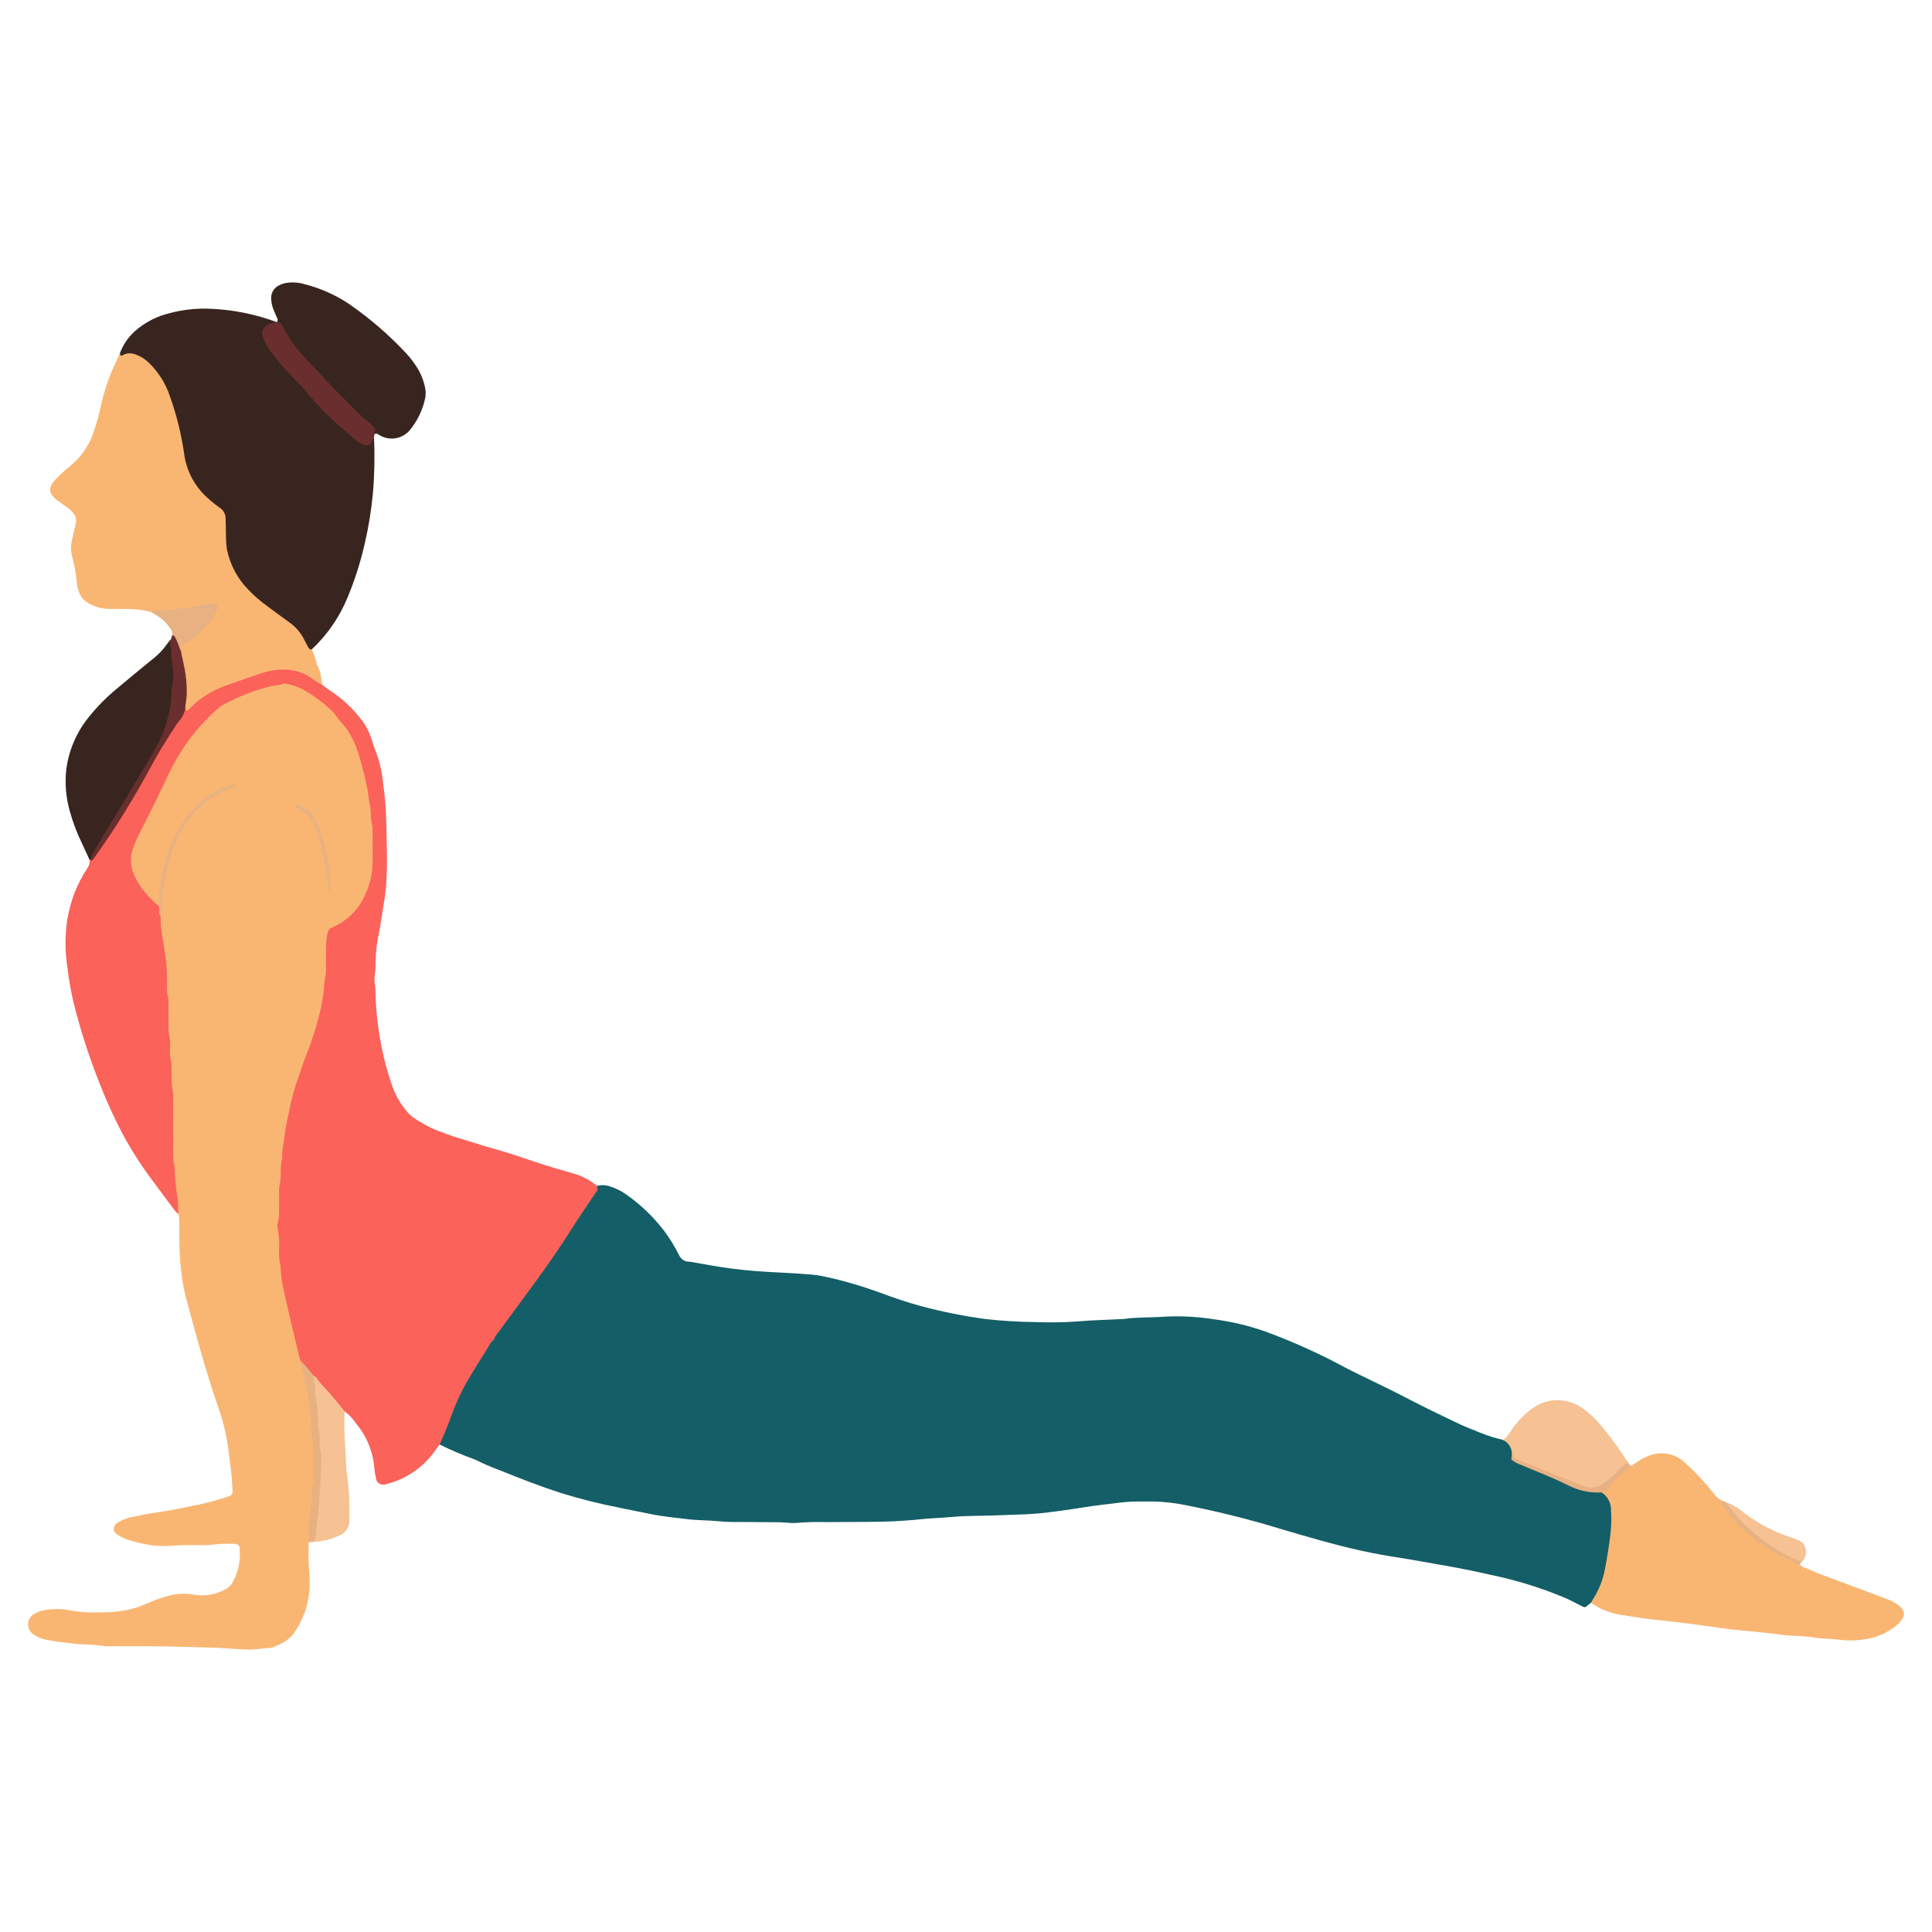 <svg width="80" height="80" viewBox="0 0 80 80" fill="none" xmlns="http://www.w3.org/2000/svg">
<path d="M19.684 60.443C20.018 60.611 20.362 60.76 20.714 60.888C21.54 61.223 22.37 61.546 23.219 61.819C24.028 62.07 24.85 62.276 25.682 62.438C26.155 62.535 26.627 62.632 27.101 62.724C27.533 62.807 27.971 62.841 28.407 62.899C28.877 62.961 29.349 62.947 29.819 62.996C30.224 63.038 30.635 63.019 31.043 63.024C31.462 63.029 31.881 63.029 32.3 63.034C32.407 63.035 32.514 63.05 32.621 63.055C32.739 63.068 32.857 63.07 32.975 63.062C33.381 63.026 33.79 63.014 34.198 63.027C34.971 63.018 35.745 63.026 36.519 63.01C37.076 62.999 37.633 62.961 38.188 62.903C38.572 62.863 38.959 62.856 39.343 62.82C40.083 62.749 40.825 62.775 41.564 62.737C41.982 62.716 42.401 62.716 42.818 62.683C43.224 62.651 43.629 62.599 44.032 62.543C44.594 62.465 45.153 62.362 45.718 62.3C46.134 62.255 46.547 62.184 46.966 62.176C47.224 62.171 47.482 62.175 47.739 62.173C48.222 62.183 48.703 62.24 49.175 62.341C50.501 62.603 51.812 62.934 53.103 63.332C54.163 63.643 55.223 63.957 56.302 64.198C56.867 64.324 57.436 64.425 58.008 64.512C58.559 64.596 59.106 64.704 59.656 64.798C60.353 64.916 61.047 65.055 61.737 65.213C62.788 65.431 63.816 65.749 64.806 66.164C65.031 66.264 65.25 66.381 65.47 66.492C65.63 66.573 65.628 66.575 65.775 66.45C65.808 66.422 65.842 66.397 65.876 66.371C66.148 66.227 66.227 65.948 66.334 65.696C66.582 65.106 66.644 64.472 66.742 63.847C66.808 63.434 66.828 63.014 66.803 62.596C66.782 62.255 66.703 61.935 66.366 61.753C64.975 61.644 63.834 60.853 62.581 60.364C60.835 59.604 59.166 58.694 57.488 57.798C55.399 56.682 53.143 56.066 50.799 55.77C49.616 55.62 48.428 55.541 47.236 55.499C46.7 55.48 46.162 55.401 45.628 55.449C44.704 55.532 43.783 55.452 42.862 55.437C41.406 55.414 39.981 55.145 38.561 54.838C36.902 54.479 35.275 53.972 33.589 53.738C32.205 53.547 30.829 53.305 29.445 53.116C29.231 53.091 29.02 53.046 28.815 52.982C28.382 52.839 28.301 52.689 28.406 52.231C28.287 52.19 28.188 52.105 28.129 51.994C27.95 51.628 27.736 51.28 27.492 50.955C27.04 50.367 26.5 49.854 25.891 49.433C25.695 49.301 25.482 49.198 25.256 49.127C25.084 49.066 24.896 49.058 24.72 49.106C24.129 50.061 23.509 50.998 22.888 51.933C22.152 53.039 21.293 54.057 20.548 55.157C20.46 55.265 20.396 55.391 20.36 55.526C19.869 56.828 19.755 58.196 19.663 59.565C19.644 59.854 19.492 60.156 19.684 60.443Z" fill="#145E67"/>
<path d="M7.361 50.25C7.411 50.346 7.433 50.454 7.424 50.561C7.423 50.819 7.434 51.077 7.425 51.335C7.425 51.786 7.453 52.236 7.509 52.683C7.56 53.141 7.651 53.594 7.781 54.036C8.151 55.425 8.536 56.809 9.002 58.169C9.17 58.634 9.3 59.11 9.392 59.595C9.433 59.837 9.466 60.082 9.495 60.326C9.537 60.677 9.59 61.027 9.608 61.379C9.64 61.978 9.709 61.876 9.176 62.055C8.767 62.182 8.35 62.285 7.928 62.363C7.478 62.455 7.026 62.55 6.571 62.613C6.188 62.666 5.811 62.743 5.435 62.824C5.234 62.866 5.043 62.943 4.869 63.05C4.831 63.07 4.797 63.098 4.771 63.132C4.744 63.166 4.726 63.206 4.718 63.249C4.705 63.296 4.707 63.346 4.724 63.392C4.74 63.438 4.77 63.478 4.809 63.507C4.937 63.604 5.08 63.681 5.232 63.735C5.608 63.862 5.995 63.951 6.388 64.001C6.664 64.026 6.942 64.025 7.218 63.999C7.604 63.971 7.992 63.975 8.379 63.983C8.745 63.99 9.104 63.9 9.47 63.925C9.502 63.927 9.535 63.924 9.567 63.924C9.88 63.923 9.934 63.954 9.931 64.262C9.953 64.704 9.847 65.144 9.627 65.528C9.574 65.622 9.5 65.702 9.411 65.763C9.174 65.913 8.907 66.008 8.629 66.042C8.426 66.069 8.22 66.064 8.019 66.028C7.68 65.969 7.332 65.985 7 66.075C6.709 66.15 6.425 66.248 6.149 66.367C5.906 66.481 5.653 66.571 5.393 66.638C5.09 66.705 4.782 66.746 4.472 66.761C4.203 66.769 3.934 66.761 3.666 66.767C3.366 66.751 3.068 66.715 2.774 66.659C2.434 66.606 2.087 66.617 1.75 66.691C1.615 66.724 1.486 66.781 1.37 66.859C1.307 66.904 1.255 66.964 1.219 67.032C1.182 67.101 1.163 67.178 1.162 67.255C1.16 67.333 1.177 67.41 1.211 67.48C1.245 67.55 1.295 67.611 1.357 67.658C1.542 67.79 1.755 67.876 1.979 67.909C2.346 67.983 2.718 68.024 3.091 68.064C3.497 68.109 3.907 68.082 4.308 68.163C4.405 68.174 4.501 68.176 4.598 68.169C5.619 68.174 6.641 68.155 7.661 68.193C8.239 68.215 8.82 68.214 9.397 68.258C9.697 68.282 9.995 68.295 10.295 68.306C10.598 68.317 10.892 68.237 11.193 68.238C11.225 68.237 11.257 68.23 11.287 68.218C11.648 68.075 11.992 67.915 12.213 67.564C12.479 67.172 12.663 66.73 12.754 66.266C12.824 65.908 12.843 65.543 12.809 65.18C12.775 64.741 12.767 64.301 12.785 63.861C12.973 63.545 12.877 63.188 12.921 62.852C13.038 62.044 13.09 61.228 13.076 60.412C13.065 59.122 12.897 57.839 12.575 56.589C12.561 56.527 12.551 56.463 12.546 56.399C12.262 55.24 11.933 54.091 11.759 52.909C11.566 51.598 11.611 50.279 11.692 48.959C11.758 47.844 11.912 46.735 12.15 45.643C12.318 44.965 12.535 44.3 12.802 43.653C13.342 42.314 13.609 40.88 13.587 39.435C13.583 39.328 13.586 39.22 13.591 39.113C13.587 38.948 13.631 38.786 13.718 38.645C13.804 38.505 13.93 38.393 14.079 38.323C15.018 37.807 15.441 36.923 15.506 35.901C15.618 34.233 15.398 32.559 14.858 30.977C14.727 30.59 14.521 30.231 14.252 29.923C14.229 29.898 14.204 29.876 14.177 29.855C14.165 29.845 14.152 29.835 14.139 29.824C14.037 29.753 13.96 29.651 13.919 29.533C13.474 29.02 12.918 28.616 12.292 28.352C12.001 28.234 11.679 28.213 11.375 28.294C10.594 28.47 9.828 28.708 9.163 29.154C8.506 29.595 8.006 30.209 7.564 30.863C7.245 31.336 6.968 31.836 6.738 32.358C6.424 33.066 6.081 33.761 5.716 34.442C5.123 35.551 5.225 36.241 6.17 37.257C6.286 37.381 6.38 37.568 6.605 37.537C6.683 37.109 6.692 36.672 6.78 36.243C7.041 34.971 7.539 33.84 8.626 33.048C8.848 32.87 9.1 32.732 9.37 32.639C8.061 33.156 7.316 34.27 6.924 35.664C6.742 36.246 6.651 36.853 6.654 37.463C6.634 37.644 6.604 37.824 6.564 38.002C6.537 38.577 6.698 39.13 6.76 39.695C6.834 40.367 6.849 41.044 6.867 41.718C6.899 42.898 6.994 44.073 7.058 45.251C7.093 45.894 7.076 46.539 7.068 47.183C7.056 48.109 7.185 49.023 7.272 49.942C7.289 50.048 7.318 50.152 7.361 50.25Z" fill="#F9B673"/>
<path d="M7.361 50.25C7.367 50.242 7.38 50.233 7.379 50.225C7.382 50.023 7.373 49.821 7.353 49.62C7.284 49.221 7.244 48.817 7.235 48.411C7.238 48.379 7.237 48.347 7.231 48.315C7.132 47.968 7.177 47.612 7.173 47.26C7.165 46.649 7.17 46.037 7.17 45.425C7.175 45.297 7.162 45.168 7.131 45.044C7.111 44.938 7.103 44.831 7.108 44.725C7.093 44.416 7.133 44.105 7.052 43.797C7.032 43.659 7.029 43.519 7.042 43.38C7.055 43.188 7.038 42.994 6.991 42.807C6.976 42.733 6.972 42.658 6.979 42.583C6.978 42.272 6.978 41.961 6.976 41.65C6.989 41.478 6.973 41.306 6.928 41.14C6.912 41.067 6.908 40.992 6.915 40.917C6.914 40.734 6.912 40.552 6.914 40.37C6.903 40.007 6.866 39.646 6.803 39.289C6.743 38.835 6.626 38.387 6.655 37.923C6.572 37.803 6.729 37.644 6.59 37.533C6.368 37.35 6.164 37.145 5.982 36.92C5.811 36.715 5.669 36.487 5.558 36.243C5.401 35.91 5.378 35.53 5.493 35.18C5.55 34.996 5.623 34.817 5.711 34.645C5.972 34.128 6.233 33.611 6.488 33.091C6.676 32.706 6.852 32.315 7.04 31.93C7.223 31.567 7.428 31.215 7.654 30.877C8.039 30.322 8.488 29.814 8.993 29.366C9.106 29.267 9.231 29.184 9.366 29.117C9.945 28.814 10.557 28.579 11.191 28.418C11.368 28.371 11.555 28.393 11.725 28.317C11.766 28.303 11.811 28.303 11.852 28.317C12.084 28.358 12.309 28.431 12.521 28.534C12.998 28.802 13.436 29.131 13.825 29.515C13.846 29.539 13.864 29.566 13.881 29.593C13.936 29.688 14.016 29.765 14.076 29.857L14.075 29.856C14.095 29.879 14.12 29.899 14.14 29.921C14.599 30.418 14.809 31.034 14.977 31.669C15.064 32 15.143 32.332 15.213 32.667C15.254 32.865 15.252 33.074 15.305 33.267C15.389 33.571 15.323 33.888 15.415 34.189C15.431 34.274 15.436 34.36 15.428 34.446C15.429 34.832 15.423 35.219 15.431 35.606C15.439 36.1 15.335 36.589 15.125 37.037C14.886 37.607 14.447 38.069 13.89 38.337C13.841 38.36 13.795 38.389 13.745 38.409C13.608 38.463 13.576 38.564 13.549 38.706C13.464 39.166 13.51 39.626 13.494 40.086C13.506 40.247 13.489 40.408 13.444 40.563C13.431 40.615 13.426 40.669 13.43 40.723C13.408 41.075 13.358 41.424 13.279 41.767C13.128 42.436 12.923 43.091 12.666 43.726C12.522 44.106 12.402 44.496 12.261 44.878C12.132 45.285 12.028 45.701 11.951 46.122C11.868 46.464 11.807 46.811 11.768 47.161C11.741 47.426 11.656 47.686 11.686 47.957C11.575 48.332 11.671 48.727 11.571 49.104C11.554 49.21 11.55 49.318 11.559 49.425C11.557 49.661 11.558 49.897 11.557 50.134C11.562 50.273 11.548 50.412 11.516 50.548C11.482 50.662 11.478 50.782 11.504 50.898C11.555 51.172 11.573 51.452 11.557 51.73C11.541 51.966 11.562 52.202 11.619 52.431C11.625 53.036 11.793 53.613 11.922 54.196C12.075 54.885 12.246 55.569 12.411 56.255C12.424 56.296 12.441 56.335 12.461 56.373C12.582 56.61 12.746 56.822 12.945 56.999C13.306 57.431 13.69 57.842 14.051 58.273C14.112 58.346 14.167 58.427 14.272 58.443C14.452 58.577 14.608 58.742 14.733 58.929C15.18 59.458 15.449 60.113 15.502 60.803C15.514 60.931 15.535 61.058 15.563 61.184C15.564 61.233 15.578 61.281 15.602 61.324C15.626 61.367 15.661 61.404 15.702 61.431C15.743 61.457 15.791 61.474 15.84 61.478C15.889 61.482 15.939 61.475 15.984 61.456C16.193 61.407 16.397 61.337 16.591 61.247C17.183 60.981 17.688 60.556 18.052 60.02C18.099 59.949 18.153 59.882 18.204 59.813C18.372 59.722 18.417 59.547 18.473 59.389C18.887 58.191 19.459 57.053 20.173 56.006C20.289 55.839 20.345 55.637 20.457 55.466C20.467 55.425 20.482 55.385 20.502 55.348C21.06 54.589 21.622 53.833 22.177 53.072C22.682 52.379 23.172 51.677 23.629 50.952C23.937 50.462 24.267 49.987 24.587 49.506C24.618 49.449 24.654 49.396 24.696 49.347C24.775 49.269 24.726 49.187 24.72 49.105C24.48 48.906 24.207 48.75 23.914 48.645C23.79 48.61 23.669 48.565 23.545 48.532C22.83 48.339 22.128 48.105 21.428 47.865C21.084 47.747 20.732 47.65 20.383 47.545C20.28 47.514 20.175 47.492 20.073 47.46C19.704 47.346 19.338 47.224 18.968 47.116C18.658 47.026 18.36 46.907 18.059 46.793C17.742 46.66 17.439 46.496 17.156 46.302C17.03 46.219 16.918 46.115 16.827 45.995C16.586 45.706 16.395 45.378 16.262 45.026C15.987 44.248 15.791 43.443 15.676 42.626C15.598 42.096 15.555 41.561 15.548 41.025C15.548 40.929 15.526 40.833 15.521 40.737C15.506 40.62 15.504 40.502 15.516 40.385C15.544 40.215 15.555 40.043 15.55 39.872C15.557 39.432 15.609 38.994 15.705 38.564C15.779 38.186 15.824 37.803 15.891 37.424C16.085 36.325 16.015 35.218 15.996 34.115C15.986 33.568 15.944 33.023 15.87 32.481C15.831 32.022 15.73 31.569 15.569 31.137C15.493 30.96 15.442 30.772 15.379 30.59C15.283 30.293 15.136 30.015 14.943 29.77C14.627 29.362 14.253 29.003 13.831 28.706C13.671 28.599 13.516 28.483 13.359 28.372C13.128 28.085 12.822 27.867 12.475 27.744C12.128 27.62 11.754 27.595 11.394 27.671C10.326 27.867 9.3 28.248 8.362 28.796C8.113 28.945 7.946 29.199 7.673 29.314C7.362 29.81 7.006 30.277 6.716 30.786C5.841 32.325 4.987 33.876 3.953 35.318C3.907 35.403 3.845 35.478 3.772 35.541C3.748 35.558 3.726 35.577 3.704 35.596C3.722 35.71 3.697 35.827 3.633 35.923C3.4 36.272 3.208 36.646 3.06 37.038C2.938 37.381 2.846 37.734 2.783 38.093C2.729 38.465 2.706 38.84 2.715 39.216C2.724 39.527 2.753 39.837 2.803 40.144C2.884 40.804 3.016 41.456 3.198 42.095C3.456 43.037 3.766 43.963 4.127 44.87C4.391 45.551 4.693 46.216 5.03 46.864C5.371 47.509 5.759 48.129 6.191 48.718C6.546 49.203 6.907 49.682 7.267 50.163C7.296 50.195 7.327 50.224 7.361 50.25Z" fill="#FB625A"/>
<path d="M12.897 26.901C13.55 26.293 14.063 25.549 14.399 24.722C14.699 24 14.935 23.253 15.107 22.49C15.265 21.811 15.376 21.123 15.441 20.43C15.507 19.661 15.522 18.889 15.487 18.118C15.118 18.402 15.087 18.404 14.69 18.079C13.864 17.395 13.102 16.638 12.411 15.819C12.05 15.395 11.633 15.02 11.311 14.561C11.186 14.4 11.083 14.223 11.005 14.034C10.895 13.731 10.941 13.62 11.239 13.476C11.316 13.44 11.403 13.419 11.444 13.332C10.598 13.02 9.711 12.836 8.811 12.789C8.082 12.745 7.351 12.842 6.658 13.076C6.275 13.216 5.921 13.425 5.611 13.691C5.318 13.945 5.095 14.27 4.963 14.635C4.924 14.762 4.994 14.797 5.097 14.771C5.693 14.62 6.057 14.975 6.377 15.38C6.72 15.824 6.968 16.334 7.107 16.878C7.288 17.474 7.428 18.083 7.526 18.699C7.568 19.129 7.702 19.545 7.917 19.919C8.133 20.294 8.425 20.618 8.776 20.871C8.959 20.991 9.104 21.162 9.194 21.361C9.284 21.561 9.315 21.783 9.283 22C9.199 23.146 9.709 24.035 10.529 24.775C10.849 25.062 11.191 25.325 11.55 25.561C12.015 25.837 12.393 26.237 12.642 26.717C12.688 26.814 12.732 26.952 12.897 26.901Z" fill="#392520"/>
<path d="M12.897 26.901C12.87 26.899 12.845 26.89 12.823 26.875C12.801 26.86 12.783 26.84 12.771 26.816C12.703 26.682 12.629 26.551 12.56 26.418C12.421 26.161 12.224 25.941 11.985 25.774C11.673 25.546 11.36 25.32 11.051 25.087C10.772 24.885 10.512 24.659 10.275 24.409C9.829 23.953 9.524 23.377 9.397 22.752C9.365 22.518 9.351 22.282 9.354 22.045C9.348 21.852 9.351 21.658 9.342 21.465C9.341 21.374 9.317 21.285 9.271 21.205C9.226 21.126 9.161 21.059 9.083 21.012C8.907 20.89 8.74 20.754 8.583 20.607C8.05 20.129 7.708 19.473 7.621 18.762C7.505 17.965 7.311 17.181 7.041 16.422C6.868 15.899 6.574 15.425 6.182 15.038C6.075 14.932 5.954 14.841 5.821 14.77C5.577 14.644 5.328 14.554 5.059 14.72C4.985 14.765 4.983 14.678 4.963 14.635C4.8 14.994 4.628 15.349 4.49 15.719C4.371 16.052 4.271 16.391 4.193 16.735C4.096 17.207 3.962 17.671 3.792 18.123C3.589 18.598 3.268 19.014 2.86 19.331C2.661 19.495 2.472 19.67 2.294 19.856C2.021 20.135 1.962 20.408 2.366 20.715C2.502 20.819 2.646 20.913 2.783 21.017C2.871 21.078 2.951 21.149 3.021 21.23C3.076 21.289 3.114 21.361 3.134 21.439C3.154 21.517 3.155 21.599 3.136 21.678C3.075 21.915 3.034 22.159 2.971 22.396C2.924 22.627 2.933 22.867 2.999 23.093C3.092 23.434 3.153 23.783 3.182 24.135C3.193 24.253 3.218 24.368 3.259 24.479C3.371 24.849 3.667 25.019 4.003 25.129C4.176 25.188 4.358 25.217 4.54 25.214C4.798 25.209 5.056 25.221 5.313 25.217C5.634 25.217 5.954 25.26 6.264 25.347C6.944 25.408 7.606 25.266 8.272 25.163C8.367 25.149 8.461 25.121 8.556 25.108C8.658 25.095 8.782 25.029 8.856 25.134C8.938 25.249 8.844 25.361 8.783 25.457C8.527 25.88 8.174 26.237 7.754 26.499C7.561 26.614 7.4 26.745 7.413 26.999C7.459 27.359 7.568 27.708 7.605 28.071C7.654 28.377 7.656 28.689 7.612 28.995C7.595 29.052 7.591 29.112 7.603 29.171C7.614 29.229 7.639 29.283 7.675 29.33C7.682 29.36 7.695 29.389 7.713 29.415C7.74 29.441 7.77 29.415 7.793 29.394C7.945 29.26 8.082 29.113 8.244 28.987C8.585 28.728 8.964 28.525 9.367 28.383C9.839 28.211 10.314 28.05 10.789 27.888C11.102 27.781 11.431 27.726 11.761 27.724C12.136 27.722 12.504 27.827 12.821 28.027C12.991 28.156 13.171 28.271 13.359 28.372C13.254 27.957 13.331 27.933 13.138 27.551C13.095 27.466 12.982 26.926 12.897 26.901ZM66.317 61.798C66.44 61.876 66.541 61.984 66.61 62.113C66.678 62.241 66.713 62.385 66.71 62.53C66.731 62.884 66.72 63.239 66.678 63.59C66.622 64.037 66.551 64.481 66.467 64.922C66.386 65.4 66.206 65.855 65.938 66.258C65.915 66.295 65.894 66.332 65.876 66.371C66.284 66.652 66.755 66.829 67.248 66.887C67.734 66.967 68.22 67.041 68.711 67.09C69.254 67.144 69.796 67.213 70.338 67.283C70.762 67.337 71.185 67.41 71.61 67.46C72.088 67.516 72.569 67.554 73.049 67.604C73.347 67.635 73.644 67.675 73.941 67.711C73.973 67.715 74.005 67.718 74.037 67.721C74.39 67.746 74.747 67.745 75.095 67.803C75.446 67.862 75.8 67.854 76.151 67.896C76.653 67.964 77.164 67.925 77.65 67.783C77.969 67.682 78.265 67.522 78.524 67.31C78.582 67.262 78.635 67.209 78.684 67.151C78.913 66.889 78.893 66.68 78.588 66.447C78.428 66.337 78.254 66.251 78.07 66.19C77.187 65.855 76.3 65.531 75.417 65.198C75.156 65.1 74.902 64.983 74.645 64.875C74.594 64.855 74.553 64.816 74.531 64.767C74.168 64.52 73.754 64.368 73.382 64.136C72.643 63.699 72.001 63.116 71.496 62.422C71.442 62.345 71.356 62.282 71.377 62.17C71.2 62.098 71.049 61.975 70.942 61.817C70.583 61.364 70.187 60.941 69.758 60.553C69.553 60.362 69.295 60.237 69.018 60.194C68.741 60.151 68.457 60.191 68.204 60.311C68.016 60.39 67.839 60.492 67.676 60.614C67.653 60.636 67.626 60.654 67.596 60.665C67.566 60.677 67.534 60.682 67.502 60.681C67.017 60.958 66.673 61.384 66.317 61.798Z" fill="#F9B673"/>
<path d="M28.406 52.231C28.374 52.237 28.342 52.239 28.311 52.247C28.269 52.258 28.217 52.275 28.231 52.327C28.259 52.453 28.272 52.581 28.271 52.71C28.271 52.742 28.28 52.774 28.296 52.802C28.313 52.83 28.337 52.853 28.366 52.869C28.463 52.935 28.566 52.991 28.674 53.037C28.938 53.125 29.211 53.184 29.487 53.214C29.709 53.237 29.931 53.274 30.151 53.315C30.34 53.349 30.532 53.358 30.721 53.398C31.086 53.476 31.456 53.531 31.825 53.587C32.047 53.621 32.271 53.634 32.493 53.666C32.715 53.697 32.935 53.741 33.156 53.777C33.324 53.805 33.495 53.82 33.664 53.845C34.487 53.973 35.304 54.142 36.11 54.351C36.867 54.542 37.629 54.714 38.389 54.887C38.973 55.019 39.558 55.145 40.144 55.263C40.353 55.305 40.568 55.313 40.78 55.342C41.033 55.376 41.286 55.417 41.539 55.453C41.603 55.462 41.667 55.467 41.731 55.469C41.892 55.46 42.054 55.477 42.209 55.519C42.293 55.537 42.38 55.542 42.465 55.533C42.809 55.535 43.154 55.532 43.498 55.535C43.722 55.535 43.947 55.55 44.169 55.581C44.445 55.628 44.728 55.621 45.001 55.561C45.096 55.542 45.192 55.533 45.288 55.536C45.643 55.533 45.998 55.533 46.353 55.535C46.546 55.52 46.74 55.536 46.927 55.586C47.001 55.601 47.077 55.605 47.151 55.597C47.388 55.599 47.624 55.598 47.861 55.599C47.99 55.594 48.119 55.607 48.243 55.64C48.338 55.66 48.434 55.667 48.531 55.662C48.756 55.646 48.982 55.665 49.201 55.719C49.243 55.73 49.286 55.733 49.329 55.726C49.685 55.689 50.032 55.791 50.386 55.801C50.556 55.815 50.725 55.838 50.893 55.869C51.252 55.918 51.608 55.987 51.965 56.05C52.452 56.123 52.933 56.225 53.407 56.356C53.622 56.42 53.842 56.468 54.058 56.529C54.812 56.739 55.55 57.002 56.267 57.316C56.78 57.533 57.282 57.779 57.769 58.051C58.967 58.748 60.211 59.359 61.458 59.962C61.819 60.151 62.195 60.31 62.581 60.438C62.614 60.408 62.639 60.372 62.654 60.331C62.67 60.29 62.675 60.246 62.67 60.202C62.636 59.917 62.57 59.654 62.215 59.617C61.901 59.545 61.593 59.448 61.295 59.326C60.935 59.186 60.576 59.04 60.229 58.871C59.601 58.566 58.97 58.269 58.351 57.944C57.667 57.584 56.966 57.256 56.273 56.914C56.061 56.809 55.849 56.706 55.64 56.594C54.6 56.035 53.521 55.549 52.412 55.141C51.703 54.891 50.97 54.717 50.224 54.622C49.545 54.516 48.856 54.483 48.169 54.523C47.623 54.563 47.073 54.535 46.53 54.617C46.498 54.62 46.466 54.622 46.433 54.622C45.844 54.651 45.252 54.664 44.664 54.714C44.075 54.758 43.484 54.768 42.894 54.744C42.185 54.738 41.477 54.695 40.773 54.614C39.891 54.492 39.017 54.317 38.157 54.088C37.575 53.934 37.008 53.735 36.443 53.528C35.698 53.253 34.935 53.031 34.158 52.863C33.959 52.82 33.757 52.79 33.554 52.773C33.169 52.74 32.783 52.718 32.397 52.699C31.679 52.663 30.963 52.62 30.249 52.523C29.706 52.45 29.169 52.35 28.631 52.255C28.557 52.242 28.481 52.239 28.406 52.231Z" fill="#145E67"/>
<path d="M15.501 17.996C15.532 17.965 15.567 17.938 15.613 17.96C15.679 17.994 15.741 18.039 15.809 18.07C16 18.158 16.216 18.182 16.422 18.139C16.629 18.095 16.816 17.986 16.956 17.829C17.28 17.439 17.504 16.976 17.608 16.48C17.637 16.321 17.631 16.157 17.591 16C17.518 15.675 17.381 15.367 17.188 15.095C17.079 14.935 16.959 14.783 16.829 14.64C16.111 13.869 15.312 13.179 14.445 12.581C13.881 12.206 13.257 11.929 12.601 11.764C12.352 11.691 12.091 11.676 11.835 11.718C11.719 11.739 11.608 11.781 11.507 11.843C11.423 11.892 11.353 11.962 11.304 12.046C11.256 12.13 11.23 12.225 11.23 12.322C11.227 12.484 11.256 12.644 11.315 12.795C11.363 12.925 11.423 13.051 11.482 13.178C11.493 13.202 11.499 13.229 11.498 13.255C11.497 13.282 11.49 13.308 11.478 13.332C12.37 14.863 13.69 16.024 14.902 17.277C15.12 17.502 15.446 17.635 15.501 17.996ZM3.704 35.596C3.719 35.595 3.734 35.596 3.749 35.6C3.965 35.306 4.16 34.998 4.333 34.677C5.028 33.54 5.714 32.397 6.391 31.249C6.861 30.45 7.141 29.554 7.21 28.629C7.242 28.094 7.234 27.558 7.186 27.024C7.195 26.841 7.145 26.659 7.044 26.506C7.004 26.556 6.96 26.603 6.925 26.656C6.767 26.887 6.574 27.092 6.354 27.264C5.846 27.679 5.338 28.093 4.837 28.516C4.405 28.872 4.012 29.272 3.663 29.709C3.168 30.324 2.851 31.063 2.746 31.845C2.681 32.423 2.728 33.009 2.884 33.569C3.015 34.046 3.19 34.509 3.409 34.953C3.51 35.166 3.606 35.382 3.704 35.596Z" fill="#392520"/>
<path d="M62.215 59.617C62.328 59.665 62.424 59.743 62.493 59.844C62.562 59.945 62.6 60.063 62.604 60.185C62.603 60.26 62.627 60.333 62.672 60.393C62.717 60.453 62.78 60.496 62.852 60.517C63.766 60.883 64.664 61.29 65.593 61.621C65.724 61.67 65.865 61.687 66.004 61.67C66.143 61.653 66.276 61.603 66.392 61.524C66.779 61.256 67.126 60.934 67.422 60.569C67.088 60.046 66.723 59.545 66.328 59.067C66.092 58.774 65.817 58.516 65.51 58.3C65.206 58.086 64.842 57.974 64.47 57.979C64.098 57.984 63.738 58.106 63.44 58.328C63.103 58.576 62.812 58.881 62.58 59.229C62.527 59.309 62.472 59.388 62.415 59.466C62.37 59.54 62.299 59.594 62.215 59.617ZM14.272 58.442C14.116 58.226 13.933 58.032 13.767 57.826C13.559 57.569 13.304 57.354 13.122 57.075C13.08 57.028 13.031 56.986 12.977 56.952C12.834 57.256 12.947 57.564 12.981 57.863C13.088 58.811 13.181 59.761 13.194 60.714C13.185 61.635 13.112 62.556 12.974 63.467C12.937 63.591 12.939 63.723 12.979 63.846C13.354 63.829 13.723 63.737 14.062 63.576C14.189 63.527 14.296 63.438 14.369 63.324C14.442 63.21 14.476 63.075 14.467 62.94C14.459 62.585 14.474 62.23 14.454 61.876C14.435 61.545 14.384 61.216 14.348 60.887C14.345 60.865 14.341 60.844 14.34 60.823C14.312 60.029 14.224 59.238 14.272 58.442Z" fill="#F6C193"/>
<path d="M15.501 17.996C15.502 17.964 15.493 17.927 15.507 17.902C15.532 17.866 15.542 17.823 15.535 17.78C15.529 17.737 15.506 17.698 15.471 17.672C15.42 17.617 15.366 17.564 15.31 17.515C14.891 17.21 14.558 16.814 14.19 16.456C13.675 15.955 13.204 15.413 12.708 14.894C12.297 14.486 11.957 14.012 11.7 13.494C11.68 13.449 11.65 13.411 11.611 13.383C11.572 13.354 11.526 13.337 11.478 13.332C11.476 13.33 11.473 13.328 11.47 13.327C11.467 13.325 11.464 13.325 11.461 13.325C11.457 13.325 11.454 13.325 11.451 13.327C11.448 13.328 11.446 13.33 11.444 13.332C11.341 13.364 11.236 13.39 11.137 13.429C11.084 13.443 11.036 13.467 10.994 13.502C10.952 13.536 10.918 13.579 10.895 13.627C10.871 13.675 10.858 13.729 10.857 13.783C10.856 13.836 10.866 13.89 10.888 13.94C10.934 14.105 11.007 14.262 11.105 14.404C11.354 14.766 11.63 15.108 11.932 15.427C12.26 15.766 12.597 16.1 12.894 16.465C13.149 16.77 13.422 17.058 13.714 17.328C14.046 17.645 14.403 17.938 14.751 18.24C14.851 18.322 14.966 18.383 15.09 18.421C15.125 18.434 15.162 18.439 15.199 18.436C15.236 18.433 15.272 18.422 15.304 18.403C15.336 18.385 15.364 18.359 15.385 18.329C15.406 18.298 15.42 18.264 15.426 18.227C15.435 18.185 15.456 18.147 15.487 18.118L15.501 17.996Z" fill="#6A2E2E"/>
<path d="M20.457 55.466C20.363 55.538 20.289 55.633 20.242 55.742C19.971 56.167 19.703 56.594 19.447 57.027C19.143 57.534 18.89 58.068 18.689 58.623C18.545 59.027 18.383 59.424 18.204 59.814C18.685 60.052 19.179 60.262 19.684 60.443C19.674 60.228 19.694 60.014 19.743 59.805C19.758 59.721 19.761 59.635 19.752 59.549C19.738 59.367 19.755 59.185 19.803 59.008C19.817 58.946 19.822 58.881 19.816 58.817C19.808 58.699 19.823 58.581 19.858 58.468C19.873 58.417 19.88 58.364 19.879 58.31C19.915 57.607 20.035 56.91 20.237 56.236C20.315 55.981 20.384 55.723 20.457 55.466Z" fill="#145E67"/>
<path d="M7.044 26.506C7.034 26.623 7.047 26.742 7.084 26.855C7.094 26.874 7.099 26.895 7.099 26.917C7.078 27.325 7.201 27.725 7.169 28.134C7.168 28.209 7.159 28.284 7.142 28.356C7.117 28.45 7.105 28.546 7.107 28.642C7.084 29.329 6.92 30.003 6.626 30.624C6.42 31.036 6.193 31.438 5.945 31.827C5.694 32.251 5.447 32.677 5.193 33.1C4.995 33.43 4.789 33.757 4.589 34.086C4.372 34.443 4.153 34.799 3.944 35.161C3.854 35.294 3.788 35.443 3.749 35.6C3.763 35.612 3.788 35.638 3.791 35.636C3.825 35.613 3.855 35.585 3.881 35.553C4.675 34.444 5.402 33.289 6.06 32.095C6.415 31.42 6.803 30.763 7.225 30.128C7.28 30.036 7.341 29.948 7.407 29.863C7.546 29.715 7.639 29.53 7.675 29.33C7.673 29.287 7.675 29.245 7.679 29.202C7.809 28.503 7.689 27.823 7.527 27.145C7.513 27.083 7.504 27.02 7.492 26.957C7.451 26.774 7.473 26.572 7.341 26.415C7.285 26.347 7.248 26.227 7.12 26.316L7.096 26.412C7.091 26.448 7.073 26.481 7.045 26.504L7.044 26.506Z" fill="#6A2E2E"/>
<path d="M7.12 26.316C7.16 26.32 7.206 26.308 7.231 26.355C7.312 26.501 7.378 26.657 7.428 26.817C7.445 26.866 7.467 26.913 7.492 26.957C7.483 26.893 7.495 26.827 7.528 26.77C7.56 26.714 7.61 26.669 7.67 26.643C7.993 26.475 8.28 26.244 8.514 25.965C8.714 25.756 8.876 25.513 8.991 25.248C9.018 25.187 9.042 25.13 8.99 25.07C8.968 25.033 8.935 25.004 8.896 24.986C8.857 24.968 8.814 24.962 8.771 24.968C8.542 25.017 8.314 25.07 8.084 25.11C7.854 25.151 7.622 25.183 7.39 25.21C7.284 25.216 7.178 25.23 7.074 25.252C6.884 25.283 6.691 25.291 6.499 25.277C6.414 25.281 6.325 25.264 6.264 25.346C6.335 25.391 6.406 25.437 6.479 25.479C6.726 25.626 6.935 25.831 7.086 26.076C7.109 26.111 7.124 26.151 7.13 26.192C7.136 26.234 7.132 26.276 7.12 26.316ZM12.979 63.846C13.052 63.703 13.089 63.544 13.089 63.383C13.122 63.153 13.138 62.918 13.168 62.685C13.217 62.315 13.214 61.938 13.251 61.569C13.286 61.216 13.294 60.866 13.299 60.514C13.315 60.332 13.299 60.149 13.249 59.973C13.233 59.9 13.229 59.825 13.236 59.75C13.252 59.536 13.233 59.321 13.18 59.114C13.168 59.061 13.165 59.007 13.172 58.954C13.182 58.559 13.142 58.164 13.052 57.78C13.049 57.769 13.047 57.759 13.047 57.748C13.073 57.478 12.995 57.218 12.977 56.952C12.802 56.763 12.672 56.531 12.461 56.373C12.457 56.427 12.459 56.481 12.468 56.534C12.59 56.966 12.663 57.41 12.747 57.85C12.791 58.08 12.817 58.315 12.857 58.545C12.919 58.909 12.867 59.278 12.924 59.633C13.011 60.17 12.953 60.705 12.976 61.24C12.988 61.347 12.975 61.456 12.938 61.557C12.925 61.587 12.918 61.619 12.918 61.651C12.923 61.972 12.901 62.293 12.852 62.611C12.849 62.75 12.831 62.888 12.798 63.024C12.782 63.097 12.777 63.173 12.785 63.248C12.784 63.452 12.785 63.656 12.785 63.86C12.85 63.856 12.914 63.851 12.979 63.846Z" fill="#E7B182"/>
<path d="M74.592 64.697C74.669 64.63 74.727 64.543 74.758 64.446C74.79 64.349 74.794 64.245 74.771 64.145C74.76 64.064 74.728 63.988 74.678 63.924C74.628 63.86 74.561 63.81 74.486 63.781C74.377 63.735 74.266 63.696 74.155 63.657C73.47 63.436 72.827 63.101 72.252 62.668C72.007 62.459 71.728 62.295 71.427 62.181C71.426 62.412 71.609 62.538 71.737 62.683C72.424 63.485 73.272 64.135 74.225 64.592C74.336 64.658 74.462 64.695 74.592 64.697Z" fill="#F6C193"/>
<path d="M67.422 60.569C67.285 60.631 67.163 60.721 67.062 60.832C66.872 61.036 66.666 61.224 66.447 61.396C66.322 61.497 66.171 61.562 66.012 61.585C65.852 61.607 65.689 61.585 65.541 61.522C65.115 61.349 64.688 61.18 64.258 61.015C63.87 60.864 63.498 60.67 63.096 60.554C63.015 60.53 62.943 60.477 62.863 60.446C62.803 60.425 62.748 60.39 62.703 60.345C62.658 60.3 62.624 60.245 62.604 60.185C62.596 60.269 62.589 60.353 62.581 60.437C62.697 60.533 62.83 60.605 62.973 60.652C63.188 60.749 63.407 60.836 63.625 60.925C64.073 61.105 64.514 61.298 64.948 61.511C65.371 61.727 65.843 61.826 66.317 61.798C66.381 61.79 66.441 61.766 66.494 61.729C66.547 61.693 66.59 61.643 66.619 61.586C66.783 61.351 66.987 61.147 67.223 60.983C67.339 60.906 67.435 60.803 67.502 60.681C67.476 60.644 67.449 60.606 67.422 60.569Z" fill="#E7B184"/>
<path d="M74.592 64.698C74.54 64.616 74.443 64.62 74.367 64.586C73.765 64.311 73.204 63.954 72.698 63.527C72.307 63.212 71.956 62.85 71.653 62.449C71.585 62.355 71.503 62.27 71.427 62.181C71.411 62.174 71.394 62.17 71.376 62.17C71.333 62.187 71.246 62.183 71.293 62.26C71.371 62.387 71.459 62.509 71.555 62.624C71.743 62.884 71.954 63.128 72.185 63.35C72.533 63.651 72.902 63.927 73.29 64.175C73.591 64.363 73.909 64.517 74.225 64.676C74.318 64.731 74.423 64.762 74.531 64.767L74.528 64.765C74.542 64.737 74.564 64.713 74.591 64.697L74.592 64.698Z" fill="#E8B283"/>
<path d="M74.591 64.696C74.57 64.719 74.549 64.742 74.528 64.765C74.544 64.76 74.558 64.751 74.57 64.739C74.581 64.727 74.588 64.712 74.591 64.696Z" fill="#F6C193"/>
<path d="M6.59 37.533C6.591 37.617 6.592 37.701 6.592 37.785C6.591 37.811 6.596 37.838 6.607 37.861C6.618 37.885 6.634 37.906 6.655 37.923C6.7 37.78 6.722 37.63 6.721 37.481C6.721 37.128 6.758 36.777 6.832 36.432C6.891 36.03 6.99 35.635 7.126 35.252C7.368 34.502 7.809 33.832 8.4 33.312C8.763 32.976 9.206 32.738 9.687 32.621C9.708 32.616 9.726 32.605 9.741 32.589C9.753 32.572 9.76 32.553 9.763 32.533C9.764 32.529 9.748 32.517 9.739 32.516C9.698 32.505 9.655 32.502 9.613 32.507C9.384 32.56 9.162 32.642 8.953 32.75C8.584 32.969 8.248 33.239 7.956 33.553C7.749 33.77 7.569 34.011 7.42 34.272C7.124 34.783 6.91 35.338 6.785 35.915C6.72 36.228 6.644 36.541 6.602 36.857C6.585 37.082 6.581 37.307 6.59 37.533ZM13.661 37.069C13.7 36.6 13.672 36.129 13.58 35.668C13.499 35.238 13.39 34.814 13.254 34.398C13.176 34.187 13.082 33.982 12.972 33.786C12.859 33.614 12.698 33.481 12.508 33.403C12.428 33.358 12.35 33.24 12.23 33.337C12.237 33.462 12.353 33.472 12.43 33.519C12.745 33.71 12.979 34.009 13.091 34.361C13.255 34.801 13.37 35.258 13.434 35.724C13.455 35.913 13.506 36.1 13.54 36.288C13.553 36.34 13.558 36.394 13.556 36.447C13.552 36.659 13.588 36.87 13.661 37.069Z" fill="#E8B283"/>
<path d="M14.14 29.921C14.119 29.899 14.097 29.877 14.075 29.855L14.14 29.921Z" fill="#EFC5B3"/>
</svg>
